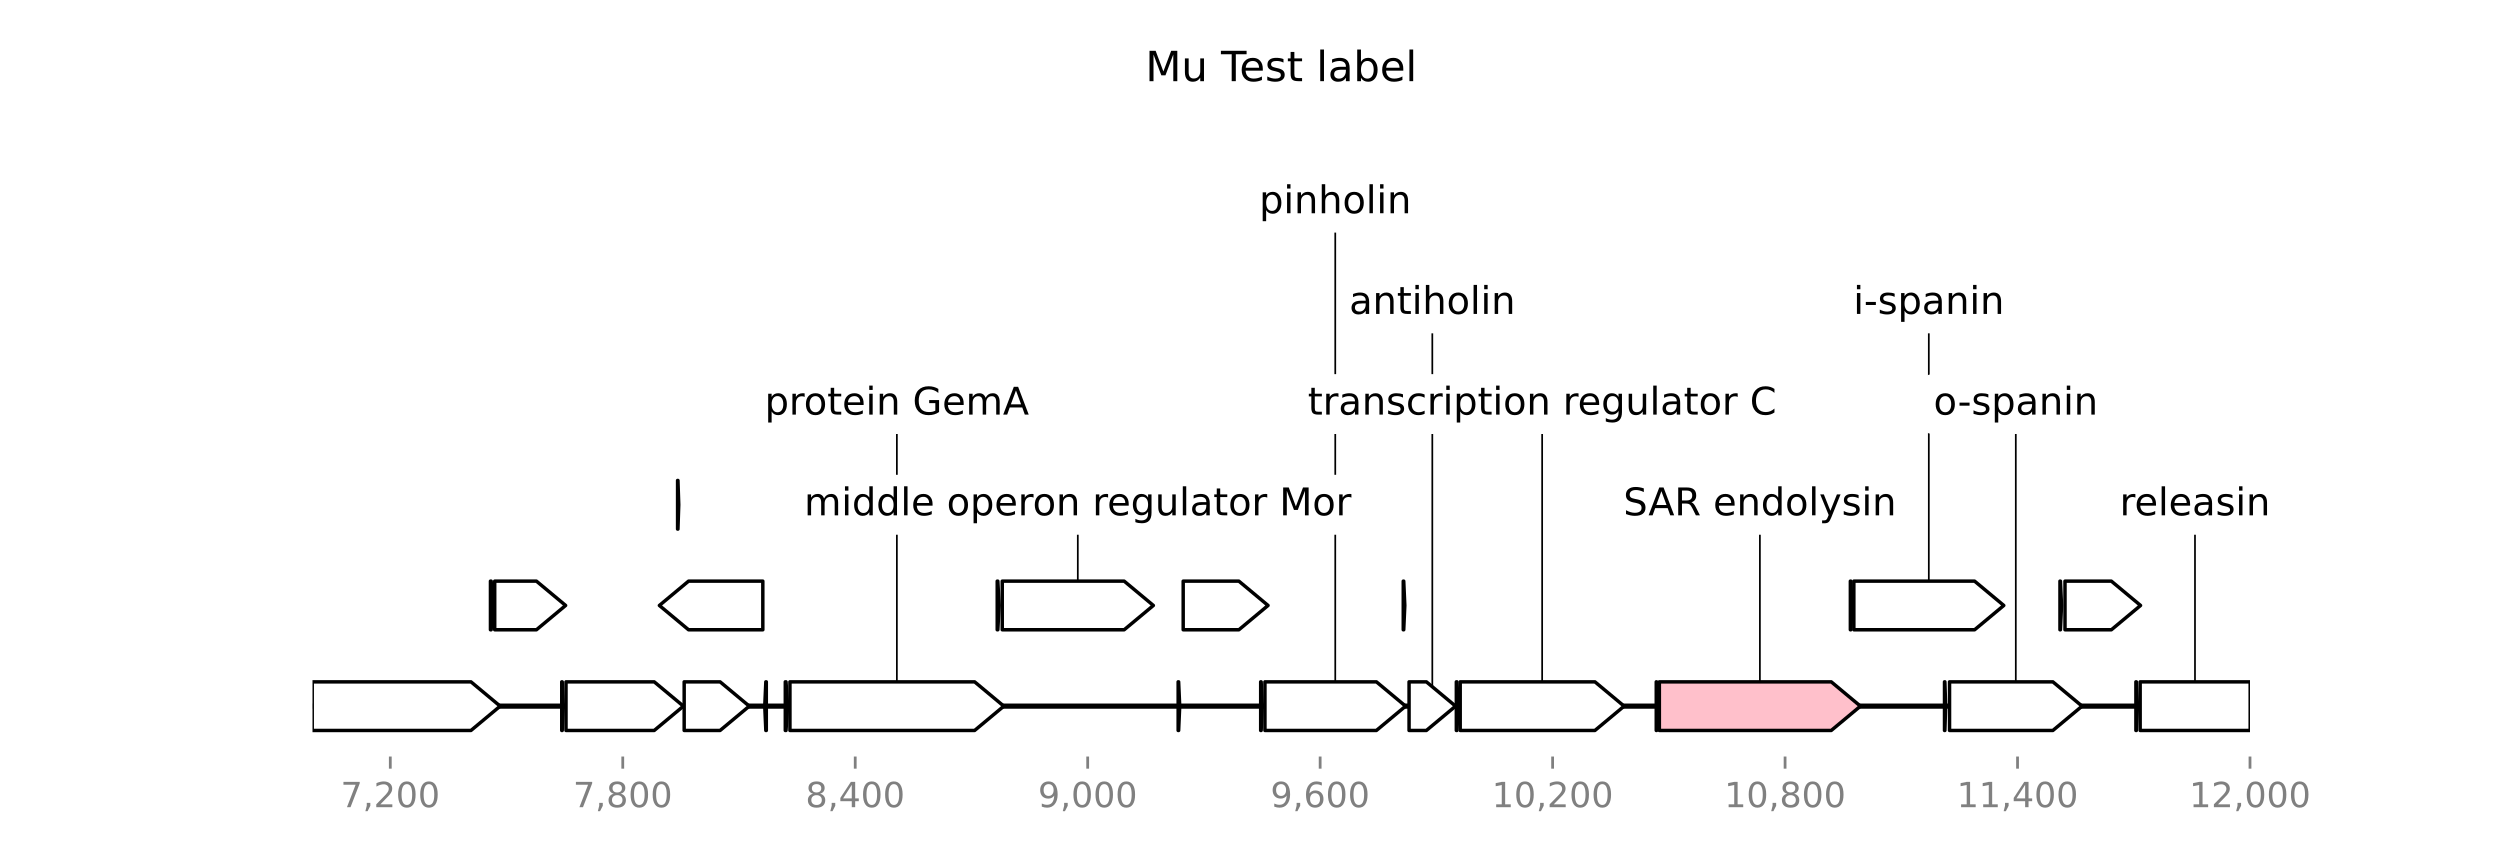 <?xml version="1.0" encoding="utf-8" standalone="no"?>
<!DOCTYPE svg PUBLIC "-//W3C//DTD SVG 1.1//EN"
  "http://www.w3.org/Graphics/SVG/1.1/DTD/svg11.dtd">
<!-- Created with matplotlib (https://matplotlib.org/) -->
<svg height="244.8pt" version="1.1" viewBox="0 0 720 244.8" width="720pt" xmlns="http://www.w3.org/2000/svg" xmlns:xlink="http://www.w3.org/1999/xlink">
 <defs>
  <style type="text/css">*{stroke-linecap:butt;stroke-linejoin:round;}</style>
 </defs>
 <g id="figure_1">
  <g id="patch_1">
   <path d="M 0 244.8 
L 720 244.8 
L 720 0 
L 0 0 
z
" style="fill:#ffffff;"/>
  </g>
  <g id="axes_1">
   <g id="line2d_1">
    <path clip-path="url(#p6b74600700)" d="M 90 203.372 
L 647.978 203.372 
" style="fill:none;stroke:#000000;stroke-linecap:square;stroke-width:1.5;"/>
   </g>
   <g id="line2d_2">
    <path clip-path="url(#p6b74600700)" d="M 258.299 116.374 
L 258.299 203.372 
" style="fill:none;stroke:#000000;stroke-linecap:square;stroke-width:0.5;"/>
   </g>
   <g id="line2d_3">
    <path clip-path="url(#p6b74600700)" d="M 506.849 145.374 
L 506.849 203.372 
" style="fill:none;stroke:#000000;stroke-linecap:square;stroke-width:0.5;"/>
   </g>
   <g id="line2d_4">
    <path clip-path="url(#p6b74600700)" d="M 444.139 116.374 
L 444.139 203.372 
" style="fill:none;stroke:#000000;stroke-linecap:square;stroke-width:0.5;"/>
   </g>
   <g id="line2d_5">
    <path clip-path="url(#p6b74600700)" d="M 310.408 145.374 
L 310.408 174.373 
" style="fill:none;stroke:#000000;stroke-linecap:square;stroke-width:0.5;"/>
   </g>
   <g id="line2d_6">
    <path clip-path="url(#p6b74600700)" d="M 555.498 87.375 
L 555.498 174.373 
" style="fill:none;stroke:#000000;stroke-linecap:square;stroke-width:0.5;"/>
   </g>
   <g id="line2d_7">
    <path clip-path="url(#p6b74600700)" d="M 384.555 58.375 
L 384.555 203.372 
" style="fill:none;stroke:#000000;stroke-linecap:square;stroke-width:0.5;"/>
   </g>
   <g id="line2d_8">
    <path clip-path="url(#p6b74600700)" d="M 580.549 116.374 
L 580.549 203.372 
" style="fill:none;stroke:#000000;stroke-linecap:square;stroke-width:0.5;"/>
   </g>
   <g id="line2d_9">
    <path clip-path="url(#p6b74600700)" d="M 632.155 145.374 
L 632.155 203.372 
" style="fill:none;stroke:#000000;stroke-linecap:square;stroke-width:0.5;"/>
   </g>
   <g id="line2d_10">
    <path clip-path="url(#p6b74600700)" d="M 412.506 87.375 
L 412.506 203.372 
" style="fill:none;stroke:#000000;stroke-linecap:square;stroke-width:0.5;"/>
   </g>
   <g id="patch_2">
    <path clip-path="url(#p6b74600700)" d="M 227.503 196.372 
Q 254.098 196.372 280.694 196.372 
L 280.694 196.372 
Q 284.895 199.872 289.096 203.372 
Q 284.895 206.872 280.694 210.372 
L 280.694 210.372 
Q 254.098 210.372 227.503 210.372 
L 227.503 196.372 
z
" style="fill:#ffffff;stroke:#000000;stroke-linecap:round;"/>
   </g>
   <g id="patch_3">
    <path clip-path="url(#p6b74600700)" d="M 477.893 196.372 
Q 502.648 196.372 527.402 196.372 
L 527.402 196.372 
Q 531.603 199.872 535.804 203.372 
Q 531.603 206.872 527.402 210.372 
L 527.402 210.372 
Q 502.648 210.372 477.893 210.372 
L 477.893 196.372 
z
" style="fill:#ffc0cb;stroke:#000000;stroke-linecap:round;"/>
   </g>
   <g id="patch_4">
    <path clip-path="url(#p6b74600700)" d="M 89.922 196.372 
Q 112.781 196.372 135.64 196.372 
L 135.64 196.372 
Q 139.839 199.872 144.039 203.372 
Q 139.839 206.872 135.64 210.372 
L 135.64 210.372 
Q 112.781 210.372 89.922 210.372 
L 89.922 196.372 
z
" style="fill:#ffffff;stroke:#000000;stroke-linecap:round;"/>
   </g>
   <g id="patch_5">
    <path clip-path="url(#p6b74600700)" d="M 420.54 196.372 
Q 439.941 196.372 459.341 196.372 
L 459.341 196.372 
Q 463.54 199.872 467.739 203.372 
Q 463.54 206.872 459.341 210.372 
L 459.341 210.372 
Q 439.941 210.372 420.54 210.372 
L 420.54 196.372 
z
" style="fill:#ffffff;stroke:#000000;stroke-linecap:round;"/>
   </g>
   <g id="patch_6">
    <path clip-path="url(#p6b74600700)" d="M 288.65 167.373 
Q 306.208 167.373 323.766 167.373 
L 323.766 167.373 
Q 327.966 170.873 332.167 174.373 
Q 327.966 177.873 323.766 181.373 
L 323.766 181.373 
Q 306.208 181.373 288.65 181.373 
L 288.65 167.373 
z
" style="fill:#ffffff;stroke:#000000;stroke-linecap:round;"/>
   </g>
   <g id="patch_7">
    <path clip-path="url(#p6b74600700)" d="M 533.907 167.373 
Q 551.299 167.373 568.69 167.373 
L 568.69 167.373 
Q 572.89 170.873 577.09 174.373 
Q 572.89 177.873 568.69 181.373 
L 568.69 181.373 
Q 551.299 181.373 533.907 181.373 
L 533.907 167.373 
z
" style="fill:#ffffff;stroke:#000000;stroke-linecap:round;"/>
   </g>
   <g id="patch_8">
    <path clip-path="url(#p6b74600700)" d="M 364.302 196.372 
Q 380.354 196.372 396.406 196.372 
L 396.406 196.372 
Q 400.606 199.872 404.807 203.372 
Q 400.606 206.872 396.406 210.372 
L 396.406 210.372 
Q 380.354 210.372 364.302 210.372 
L 364.302 196.372 
z
" style="fill:#ffffff;stroke:#000000;stroke-linecap:round;"/>
   </g>
   <g id="patch_9">
    <path clip-path="url(#p6b74600700)" d="M 561.468 196.372 
Q 576.349 196.372 591.23 196.372 
L 591.23 196.372 
Q 595.43 199.872 599.629 203.372 
Q 595.43 206.872 591.23 210.372 
L 591.23 210.372 
Q 576.349 210.372 561.468 210.372 
L 561.468 196.372 
z
" style="fill:#ffffff;stroke:#000000;stroke-linecap:round;"/>
   </g>
   <g id="patch_10">
    <path clip-path="url(#p6b74600700)" d="M 163.008 196.372 
Q 175.714 196.372 188.419 196.372 
L 188.419 196.372 
Q 192.618 199.872 196.818 203.372 
Q 192.618 206.872 188.419 210.372 
L 188.419 210.372 
Q 175.714 210.372 163.008 210.372 
L 163.008 196.372 
z
" style="fill:#ffffff;stroke:#000000;stroke-linecap:round;"/>
   </g>
   <g id="patch_11">
    <path clip-path="url(#p6b74600700)" d="M 616.366 196.372 
Q 632.209 196.372 648.052 196.372 
L 648.052 196.372 
Q 648.054 199.872 648.056 203.372 
Q 648.054 206.872 648.052 210.372 
L 648.052 210.372 
Q 632.209 210.372 616.366 210.372 
L 616.366 196.372 
z
" style="fill:#ffffff;stroke:#000000;stroke-linecap:round;"/>
   </g>
   <g id="patch_12">
    <path clip-path="url(#p6b74600700)" d="M 219.692 181.373 
Q 208.994 181.373 198.297 181.373 
L 198.297 181.373 
Q 194.098 177.873 189.899 174.373 
Q 194.098 170.873 198.297 167.373 
L 198.297 167.373 
Q 208.994 167.373 219.692 167.373 
L 219.692 181.373 
z
" style="fill:#ffffff;stroke:#000000;stroke-linecap:round;"/>
   </g>
   <g id="patch_13">
    <path clip-path="url(#p6b74600700)" d="M 340.759 167.373 
Q 348.778 167.373 356.798 167.373 
L 356.798 167.373 
Q 360.997 170.873 365.195 174.373 
Q 360.997 177.873 356.798 181.373 
L 356.798 181.373 
Q 348.778 181.373 340.759 181.373 
L 340.759 167.373 
z
" style="fill:#ffffff;stroke:#000000;stroke-linecap:round;"/>
   </g>
   <g id="patch_14">
    <path clip-path="url(#p6b74600700)" d="M 594.72 167.373 
Q 601.398 167.373 608.077 167.373 
L 608.077 167.373 
Q 612.277 170.873 616.478 174.373 
Q 612.277 177.873 608.077 181.373 
L 608.077 181.373 
Q 601.398 181.373 594.72 181.373 
L 594.72 167.373 
z
" style="fill:#ffffff;stroke:#000000;stroke-linecap:round;"/>
   </g>
   <g id="patch_15">
    <path clip-path="url(#p6b74600700)" d="M 142.477 167.373 
Q 148.487 167.373 154.496 167.373 
L 154.496 167.373 
Q 158.697 170.873 162.897 174.373 
Q 158.697 177.873 154.496 181.373 
L 154.496 181.373 
Q 148.487 181.373 142.477 181.373 
L 142.477 167.373 
z
" style="fill:#ffffff;stroke:#000000;stroke-linecap:round;"/>
   </g>
   <g id="patch_16">
    <path clip-path="url(#p6b74600700)" d="M 197.041 196.372 
Q 202.215 196.372 207.388 196.372 
L 207.388 196.372 
Q 211.588 199.872 215.787 203.372 
Q 211.588 206.872 207.388 210.372 
L 207.388 210.372 
Q 202.215 210.372 197.041 210.372 
L 197.041 196.372 
z
" style="fill:#ffffff;stroke:#000000;stroke-linecap:round;"/>
   </g>
   <g id="patch_17">
    <path clip-path="url(#p6b74600700)" d="M 405.811 196.372 
Q 408.307 196.372 410.803 196.372 
L 410.803 196.372 
Q 415.002 199.872 419.201 203.372 
Q 415.002 206.872 410.803 210.372 
L 410.803 210.372 
Q 408.307 210.372 405.811 210.372 
L 405.811 196.372 
z
" style="fill:#ffffff;stroke:#000000;stroke-linecap:round;"/>
   </g>
   <g id="patch_18">
    <path clip-path="url(#p6b74600700)" d="M 141.25 167.373 
Q 141.353 167.373 141.456 167.373 
L 141.456 167.373 
Q 141.688 170.873 141.919 174.373 
Q 141.688 177.873 141.456 181.373 
L 141.456 181.373 
Q 141.353 181.373 141.25 181.373 
L 141.25 167.373 
z
" style="fill:#ff0000;stroke:#000000;stroke-linecap:round;"/>
   </g>
   <g id="patch_19">
    <path clip-path="url(#p6b74600700)" d="M 226.164 196.372 
Q 226.267 196.372 226.37 196.372 
L 226.37 196.372 
Q 226.602 199.872 226.833 203.372 
Q 226.602 206.872 226.37 210.372 
L 226.37 210.372 
Q 226.267 210.372 226.164 210.372 
L 226.164 196.372 
z
" style="fill:#ff0000;stroke:#000000;stroke-linecap:round;"/>
   </g>
   <g id="patch_20">
    <path clip-path="url(#p6b74600700)" d="M 287.199 167.373 
Q 287.284 167.373 287.369 167.373 
L 287.369 167.373 
Q 287.563 170.873 287.757 174.373 
Q 287.563 177.873 287.369 181.373 
L 287.369 181.373 
Q 287.284 181.373 287.199 181.373 
L 287.199 167.373 
z
" style="fill:#ff0000;stroke:#000000;stroke-linecap:round;"/>
   </g>
   <g id="patch_21">
    <path clip-path="url(#p6b74600700)" d="M 419.424 196.372 
Q 419.509 196.372 419.594 196.372 
L 419.594 196.372 
Q 419.788 199.872 419.982 203.372 
Q 419.788 206.872 419.594 210.372 
L 419.594 210.372 
Q 419.509 210.372 419.424 210.372 
L 419.424 196.372 
z
" style="fill:#ff0000;stroke:#000000;stroke-linecap:round;"/>
   </g>
   <g id="patch_22">
    <path clip-path="url(#p6b74600700)" d="M 161.781 196.372 
Q 161.849 196.372 161.917 196.372 
L 161.917 196.372 
Q 162.072 199.872 162.227 203.372 
Q 162.072 206.872 161.917 210.372 
L 161.917 210.372 
Q 161.849 210.372 161.781 210.372 
L 161.781 196.372 
z
" style="fill:#ff0000;stroke:#000000;stroke-linecap:round;"/>
   </g>
   <g id="patch_23">
    <path clip-path="url(#p6b74600700)" d="M 220.696 210.372 
Q 220.628 210.372 220.56 210.372 
L 220.56 210.372 
Q 220.405 206.872 220.25 203.372 
Q 220.405 199.872 220.56 196.372 
L 220.56 196.372 
Q 220.628 196.372 220.696 196.372 
L 220.696 210.372 
z
" style="fill:#ff0000;stroke:#000000;stroke-linecap:round;"/>
   </g>
   <g id="patch_24">
    <path clip-path="url(#p6b74600700)" d="M 339.308 196.372 
Q 339.376 196.372 339.444 196.372 
L 339.444 196.372 
Q 339.599 199.872 339.754 203.372 
Q 339.599 206.872 339.444 210.372 
L 339.444 210.372 
Q 339.376 210.372 339.308 210.372 
L 339.308 196.372 
z
" style="fill:#ff0000;stroke:#000000;stroke-linecap:round;"/>
   </g>
   <g id="patch_25">
    <path clip-path="url(#p6b74600700)" d="M 363.075 196.372 
Q 363.143 196.372 363.211 196.372 
L 363.211 196.372 
Q 363.366 199.872 363.521 203.372 
Q 363.366 206.872 363.211 210.372 
L 363.211 210.372 
Q 363.143 210.372 363.075 210.372 
L 363.075 196.372 
z
" style="fill:#ff0000;stroke:#000000;stroke-linecap:round;"/>
   </g>
   <g id="patch_26">
    <path clip-path="url(#p6b74600700)" d="M 404.137 167.373 
Q 404.205 167.373 404.273 167.373 
L 404.273 167.373 
Q 404.428 170.873 404.584 174.373 
Q 404.428 177.873 404.273 181.373 
L 404.273 181.373 
Q 404.205 181.373 404.137 181.373 
L 404.137 167.373 
z
" style="fill:#ff0000;stroke:#000000;stroke-linecap:round;"/>
   </g>
   <g id="patch_27">
    <path clip-path="url(#p6b74600700)" d="M 532.903 167.373 
Q 532.971 167.373 533.039 167.373 
L 533.039 167.373 
Q 533.194 170.873 533.349 174.373 
Q 533.194 177.873 533.039 181.373 
L 533.039 181.373 
Q 532.971 181.373 532.903 181.373 
L 532.903 167.373 
z
" style="fill:#ff0000;stroke:#000000;stroke-linecap:round;"/>
   </g>
   <g id="patch_28">
    <path clip-path="url(#p6b74600700)" d="M 593.269 167.373 
Q 593.337 167.373 593.405 167.373 
L 593.405 167.373 
Q 593.56 170.873 593.715 174.373 
Q 593.56 177.873 593.405 181.373 
L 593.405 181.373 
Q 593.337 181.373 593.269 181.373 
L 593.269 167.373 
z
" style="fill:#ff0000;stroke:#000000;stroke-linecap:round;"/>
   </g>
   <g id="patch_29">
    <path clip-path="url(#p6b74600700)" d="M 615.139 196.372 
Q 615.207 196.372 615.275 196.372 
L 615.275 196.372 
Q 615.43 199.872 615.585 203.372 
Q 615.43 206.872 615.275 210.372 
L 615.275 210.372 
Q 615.207 210.372 615.139 210.372 
L 615.139 196.372 
z
" style="fill:#ff0000;stroke:#000000;stroke-linecap:round;"/>
   </g>
   <g id="patch_30">
    <path clip-path="url(#p6b74600700)" d="M 195.144 138.374 
Q 195.195 138.374 195.246 138.374 
L 195.246 138.374 
Q 195.362 141.874 195.479 145.374 
Q 195.362 148.874 195.246 152.374 
L 195.246 152.374 
Q 195.195 152.374 195.144 152.374 
L 195.144 138.374 
z
" style="fill:#ff0000;stroke:#000000;stroke-linecap:round;"/>
   </g>
   <g id="patch_31">
    <path clip-path="url(#p6b74600700)" d="M 477 196.372 
Q 477.051 196.372 477.102 196.372 
L 477.102 196.372 
Q 477.219 199.872 477.335 203.372 
Q 477.219 206.872 477.102 210.372 
L 477.102 210.372 
Q 477.051 210.372 477 210.372 
L 477 196.372 
z
" style="fill:#ff0000;stroke:#000000;stroke-linecap:round;"/>
   </g>
   <g id="patch_32">
    <path clip-path="url(#p6b74600700)" d="M 560.017 196.372 
Q 560.068 196.372 560.119 196.372 
L 560.119 196.372 
Q 560.236 199.872 560.352 203.372 
Q 560.236 206.872 560.119 210.372 
L 560.119 210.372 
Q 560.068 210.372 560.017 210.372 
L 560.017 196.372 
z
" style="fill:#ff0000;stroke:#000000;stroke-linecap:round;"/>
   </g>
   <g id="matplotlib.axis_1">
    <g id="xtick_1">
     <g id="line2d_11">
      <defs>
       <path d="M 0 0 
L 0 3.5 
" id="ma47b0eea62" style="stroke:#808080;stroke-width:0.8;"/>
      </defs>
      <g>
       <use style="fill:#808080;stroke:#808080;stroke-width:0.8;" x="112.406" xlink:href="#ma47b0eea62" y="217.872"/>
      </g>
     </g>
     <g id="text_1">
      <!-- 7,200 -->
      <g style="fill:#808080;" transform="translate(98.092 232.47)scale(0.1 -0.1)">
       <defs>
        <path d="M 8.203 72.906 
L 55.078 72.906 
L 55.078 68.703 
L 28.609 0 
L 18.312 0 
L 43.219 64.594 
L 8.203 64.594 
z
" id="DejaVuSans-55"/>
        <path d="M 11.719 12.406 
L 22.016 12.406 
L 22.016 4 
L 14.016 -11.625 
L 7.719 -11.625 
L 11.719 4 
z
" id="DejaVuSans-44"/>
        <path d="M 19.188 8.297 
L 53.609 8.297 
L 53.609 0 
L 7.328 0 
L 7.328 8.297 
Q 12.938 14.109 22.625 23.891 
Q 32.328 33.688 34.812 36.531 
Q 39.547 41.844 41.422 45.531 
Q 43.312 49.219 43.312 52.781 
Q 43.312 58.594 39.234 62.25 
Q 35.156 65.922 28.609 65.922 
Q 23.969 65.922 18.812 64.312 
Q 13.672 62.703 7.812 59.422 
L 7.812 69.391 
Q 13.766 71.781 18.938 73 
Q 24.125 74.219 28.422 74.219 
Q 39.75 74.219 46.484 68.547 
Q 53.219 62.891 53.219 53.422 
Q 53.219 48.922 51.531 44.891 
Q 49.859 40.875 45.406 35.406 
Q 44.188 33.984 37.641 27.219 
Q 31.109 20.453 19.188 8.297 
z
" id="DejaVuSans-50"/>
        <path d="M 31.781 66.406 
Q 24.172 66.406 20.328 58.906 
Q 16.5 51.422 16.5 36.375 
Q 16.5 21.391 20.328 13.891 
Q 24.172 6.391 31.781 6.391 
Q 39.453 6.391 43.281 13.891 
Q 47.125 21.391 47.125 36.375 
Q 47.125 51.422 43.281 58.906 
Q 39.453 66.406 31.781 66.406 
z
M 31.781 74.219 
Q 44.047 74.219 50.516 64.516 
Q 56.984 54.828 56.984 36.375 
Q 56.984 17.969 50.516 8.266 
Q 44.047 -1.422 31.781 -1.422 
Q 19.531 -1.422 13.062 8.266 
Q 6.594 17.969 6.594 36.375 
Q 6.594 54.828 13.062 64.516 
Q 19.531 74.219 31.781 74.219 
z
" id="DejaVuSans-48"/>
       </defs>
       <use xlink:href="#DejaVuSans-55"/>
       <use x="63.623" xlink:href="#DejaVuSans-44"/>
       <use x="95.41" xlink:href="#DejaVuSans-50"/>
       <use x="159.033" xlink:href="#DejaVuSans-48"/>
       <use x="222.656" xlink:href="#DejaVuSans-48"/>
      </g>
     </g>
    </g>
    <g id="xtick_2">
     <g id="line2d_12">
      <g>
       <use style="fill:#808080;stroke:#808080;stroke-width:0.8;" x="179.355" xlink:href="#ma47b0eea62" y="217.872"/>
      </g>
     </g>
     <g id="text_2">
      <!-- 7,800 -->
      <g style="fill:#808080;" transform="translate(165.041 232.47)scale(0.1 -0.1)">
       <defs>
        <path d="M 31.781 34.625 
Q 24.75 34.625 20.719 30.859 
Q 16.703 27.094 16.703 20.516 
Q 16.703 13.922 20.719 10.156 
Q 24.75 6.391 31.781 6.391 
Q 38.812 6.391 42.859 10.172 
Q 46.922 13.969 46.922 20.516 
Q 46.922 27.094 42.891 30.859 
Q 38.875 34.625 31.781 34.625 
z
M 21.922 38.812 
Q 15.578 40.375 12.031 44.719 
Q 8.5 49.078 8.5 55.328 
Q 8.5 64.062 14.719 69.141 
Q 20.953 74.219 31.781 74.219 
Q 42.672 74.219 48.875 69.141 
Q 55.078 64.062 55.078 55.328 
Q 55.078 49.078 51.531 44.719 
Q 48 40.375 41.703 38.812 
Q 48.828 37.156 52.797 32.312 
Q 56.781 27.484 56.781 20.516 
Q 56.781 9.906 50.312 4.234 
Q 43.844 -1.422 31.781 -1.422 
Q 19.734 -1.422 13.25 4.234 
Q 6.781 9.906 6.781 20.516 
Q 6.781 27.484 10.781 32.312 
Q 14.797 37.156 21.922 38.812 
z
M 18.312 54.391 
Q 18.312 48.734 21.844 45.562 
Q 25.391 42.391 31.781 42.391 
Q 38.141 42.391 41.719 45.562 
Q 45.312 48.734 45.312 54.391 
Q 45.312 60.062 41.719 63.234 
Q 38.141 66.406 31.781 66.406 
Q 25.391 66.406 21.844 63.234 
Q 18.312 60.062 18.312 54.391 
z
" id="DejaVuSans-56"/>
       </defs>
       <use xlink:href="#DejaVuSans-55"/>
       <use x="63.623" xlink:href="#DejaVuSans-44"/>
       <use x="95.41" xlink:href="#DejaVuSans-56"/>
       <use x="159.033" xlink:href="#DejaVuSans-48"/>
       <use x="222.656" xlink:href="#DejaVuSans-48"/>
      </g>
     </g>
    </g>
    <g id="xtick_3">
     <g id="line2d_13">
      <g>
       <use style="fill:#808080;stroke:#808080;stroke-width:0.8;" x="246.304" xlink:href="#ma47b0eea62" y="217.872"/>
      </g>
     </g>
     <g id="text_3">
      <!-- 8,400 -->
      <g style="fill:#808080;" transform="translate(231.99 232.47)scale(0.1 -0.1)">
       <defs>
        <path d="M 37.797 64.312 
L 12.891 25.391 
L 37.797 25.391 
z
M 35.203 72.906 
L 47.609 72.906 
L 47.609 25.391 
L 58.016 25.391 
L 58.016 17.188 
L 47.609 17.188 
L 47.609 0 
L 37.797 0 
L 37.797 17.188 
L 4.891 17.188 
L 4.891 26.703 
z
" id="DejaVuSans-52"/>
       </defs>
       <use xlink:href="#DejaVuSans-56"/>
       <use x="63.623" xlink:href="#DejaVuSans-44"/>
       <use x="95.41" xlink:href="#DejaVuSans-52"/>
       <use x="159.033" xlink:href="#DejaVuSans-48"/>
       <use x="222.656" xlink:href="#DejaVuSans-48"/>
      </g>
     </g>
    </g>
    <g id="xtick_4">
     <g id="line2d_14">
      <g>
       <use style="fill:#808080;stroke:#808080;stroke-width:0.8;" x="313.254" xlink:href="#ma47b0eea62" y="217.872"/>
      </g>
     </g>
     <g id="text_4">
      <!-- 9,000 -->
      <g style="fill:#808080;" transform="translate(298.939 232.47)scale(0.1 -0.1)">
       <defs>
        <path d="M 10.984 1.516 
L 10.984 10.5 
Q 14.703 8.734 18.5 7.812 
Q 22.312 6.891 25.984 6.891 
Q 35.75 6.891 40.891 13.453 
Q 46.047 20.016 46.781 33.406 
Q 43.953 29.203 39.594 26.953 
Q 35.25 24.703 29.984 24.703 
Q 19.047 24.703 12.672 31.312 
Q 6.297 37.938 6.297 49.422 
Q 6.297 60.641 12.938 67.422 
Q 19.578 74.219 30.609 74.219 
Q 43.266 74.219 49.922 64.516 
Q 56.594 54.828 56.594 36.375 
Q 56.594 19.141 48.406 8.859 
Q 40.234 -1.422 26.422 -1.422 
Q 22.703 -1.422 18.891 -0.688 
Q 15.094 0.047 10.984 1.516 
z
M 30.609 32.422 
Q 37.25 32.422 41.125 36.953 
Q 45.016 41.5 45.016 49.422 
Q 45.016 57.281 41.125 61.844 
Q 37.25 66.406 30.609 66.406 
Q 23.969 66.406 20.094 61.844 
Q 16.219 57.281 16.219 49.422 
Q 16.219 41.5 20.094 36.953 
Q 23.969 32.422 30.609 32.422 
z
" id="DejaVuSans-57"/>
       </defs>
       <use xlink:href="#DejaVuSans-57"/>
       <use x="63.623" xlink:href="#DejaVuSans-44"/>
       <use x="95.41" xlink:href="#DejaVuSans-48"/>
       <use x="159.033" xlink:href="#DejaVuSans-48"/>
       <use x="222.656" xlink:href="#DejaVuSans-48"/>
      </g>
     </g>
    </g>
    <g id="xtick_5">
     <g id="line2d_15">
      <g>
       <use style="fill:#808080;stroke:#808080;stroke-width:0.8;" x="380.203" xlink:href="#ma47b0eea62" y="217.872"/>
      </g>
     </g>
     <g id="text_5">
      <!-- 9,600 -->
      <g style="fill:#808080;" transform="translate(365.889 232.47)scale(0.1 -0.1)">
       <defs>
        <path d="M 33.016 40.375 
Q 26.375 40.375 22.484 35.828 
Q 18.609 31.297 18.609 23.391 
Q 18.609 15.531 22.484 10.953 
Q 26.375 6.391 33.016 6.391 
Q 39.656 6.391 43.531 10.953 
Q 47.406 15.531 47.406 23.391 
Q 47.406 31.297 43.531 35.828 
Q 39.656 40.375 33.016 40.375 
z
M 52.594 71.297 
L 52.594 62.312 
Q 48.875 64.062 45.094 64.984 
Q 41.312 65.922 37.594 65.922 
Q 27.828 65.922 22.672 59.328 
Q 17.531 52.734 16.797 39.406 
Q 19.672 43.656 24.016 45.922 
Q 28.375 48.188 33.594 48.188 
Q 44.578 48.188 50.953 41.516 
Q 57.328 34.859 57.328 23.391 
Q 57.328 12.156 50.688 5.359 
Q 44.047 -1.422 33.016 -1.422 
Q 20.359 -1.422 13.672 8.266 
Q 6.984 17.969 6.984 36.375 
Q 6.984 53.656 15.188 63.938 
Q 23.391 74.219 37.203 74.219 
Q 40.922 74.219 44.703 73.484 
Q 48.484 72.75 52.594 71.297 
z
" id="DejaVuSans-54"/>
       </defs>
       <use xlink:href="#DejaVuSans-57"/>
       <use x="63.623" xlink:href="#DejaVuSans-44"/>
       <use x="95.41" xlink:href="#DejaVuSans-54"/>
       <use x="159.033" xlink:href="#DejaVuSans-48"/>
       <use x="222.656" xlink:href="#DejaVuSans-48"/>
      </g>
     </g>
    </g>
    <g id="xtick_6">
     <g id="line2d_16">
      <g>
       <use style="fill:#808080;stroke:#808080;stroke-width:0.8;" x="447.152" xlink:href="#ma47b0eea62" y="217.872"/>
      </g>
     </g>
     <g id="text_6">
      <!-- 10,200 -->
      <g style="fill:#808080;" transform="translate(429.657 232.47)scale(0.1 -0.1)">
       <defs>
        <path d="M 12.406 8.297 
L 28.516 8.297 
L 28.516 63.922 
L 10.984 60.406 
L 10.984 69.391 
L 28.422 72.906 
L 38.281 72.906 
L 38.281 8.297 
L 54.391 8.297 
L 54.391 0 
L 12.406 0 
z
" id="DejaVuSans-49"/>
       </defs>
       <use xlink:href="#DejaVuSans-49"/>
       <use x="63.623" xlink:href="#DejaVuSans-48"/>
       <use x="127.246" xlink:href="#DejaVuSans-44"/>
       <use x="159.033" xlink:href="#DejaVuSans-50"/>
       <use x="222.656" xlink:href="#DejaVuSans-48"/>
       <use x="286.279" xlink:href="#DejaVuSans-48"/>
      </g>
     </g>
    </g>
    <g id="xtick_7">
     <g id="line2d_17">
      <g>
       <use style="fill:#808080;stroke:#808080;stroke-width:0.8;" x="514.101" xlink:href="#ma47b0eea62" y="217.872"/>
      </g>
     </g>
     <g id="text_7">
      <!-- 10,800 -->
      <g style="fill:#808080;" transform="translate(496.606 232.47)scale(0.1 -0.1)">
       <use xlink:href="#DejaVuSans-49"/>
       <use x="63.623" xlink:href="#DejaVuSans-48"/>
       <use x="127.246" xlink:href="#DejaVuSans-44"/>
       <use x="159.033" xlink:href="#DejaVuSans-56"/>
       <use x="222.656" xlink:href="#DejaVuSans-48"/>
       <use x="286.279" xlink:href="#DejaVuSans-48"/>
      </g>
     </g>
    </g>
    <g id="xtick_8">
     <g id="line2d_18">
      <g>
       <use style="fill:#808080;stroke:#808080;stroke-width:0.8;" x="581.051" xlink:href="#ma47b0eea62" y="217.872"/>
      </g>
     </g>
     <g id="text_8">
      <!-- 11,400 -->
      <g style="fill:#808080;" transform="translate(563.555 232.47)scale(0.1 -0.1)">
       <use xlink:href="#DejaVuSans-49"/>
       <use x="63.623" xlink:href="#DejaVuSans-49"/>
       <use x="127.246" xlink:href="#DejaVuSans-44"/>
       <use x="159.033" xlink:href="#DejaVuSans-52"/>
       <use x="222.656" xlink:href="#DejaVuSans-48"/>
       <use x="286.279" xlink:href="#DejaVuSans-48"/>
      </g>
     </g>
    </g>
    <g id="xtick_9">
     <g id="line2d_19">
      <g>
       <use style="fill:#808080;stroke:#808080;stroke-width:0.8;" x="648" xlink:href="#ma47b0eea62" y="217.872"/>
      </g>
     </g>
     <g id="text_9">
      <!-- 12,000 -->
      <g style="fill:#808080;" transform="translate(630.505 232.47)scale(0.1 -0.1)">
       <use xlink:href="#DejaVuSans-49"/>
       <use x="63.623" xlink:href="#DejaVuSans-50"/>
       <use x="127.246" xlink:href="#DejaVuSans-44"/>
       <use x="159.033" xlink:href="#DejaVuSans-48"/>
       <use x="222.656" xlink:href="#DejaVuSans-48"/>
       <use x="286.279" xlink:href="#DejaVuSans-48"/>
      </g>
     </g>
    </g>
   </g>
   <g id="text_10">
    <g id="patch_33">
     <path d="M 220.238 124.997 
L 296.361 124.997 
Q 299.661 124.997 299.661 121.697 
L 299.661 111.051 
Q 299.661 107.751 296.361 107.751 
L 220.238 107.751 
Q 216.938 107.751 216.938 111.051 
L 216.938 121.697 
Q 216.938 124.997 220.238 124.997 
z
" style="fill:#ffffff;"/>
    </g>
    <!-- protein GemA -->
    <g transform="translate(220.238 119.409)scale(0.11 -0.11)">
     <defs>
      <path d="M 18.109 8.203 
L 18.109 -20.797 
L 9.078 -20.797 
L 9.078 54.688 
L 18.109 54.688 
L 18.109 46.391 
Q 20.953 51.266 25.266 53.625 
Q 29.594 56 35.594 56 
Q 45.562 56 51.781 48.094 
Q 58.016 40.188 58.016 27.297 
Q 58.016 14.406 51.781 6.484 
Q 45.562 -1.422 35.594 -1.422 
Q 29.594 -1.422 25.266 0.953 
Q 20.953 3.328 18.109 8.203 
z
M 48.688 27.297 
Q 48.688 37.203 44.609 42.844 
Q 40.531 48.484 33.406 48.484 
Q 26.266 48.484 22.188 42.844 
Q 18.109 37.203 18.109 27.297 
Q 18.109 17.391 22.188 11.75 
Q 26.266 6.109 33.406 6.109 
Q 40.531 6.109 44.609 11.75 
Q 48.688 17.391 48.688 27.297 
z
" id="DejaVuSans-112"/>
      <path d="M 41.109 46.297 
Q 39.594 47.172 37.812 47.578 
Q 36.031 48 33.891 48 
Q 26.266 48 22.188 43.047 
Q 18.109 38.094 18.109 28.812 
L 18.109 0 
L 9.078 0 
L 9.078 54.688 
L 18.109 54.688 
L 18.109 46.188 
Q 20.953 51.172 25.484 53.578 
Q 30.031 56 36.531 56 
Q 37.453 56 38.578 55.875 
Q 39.703 55.766 41.062 55.516 
z
" id="DejaVuSans-114"/>
      <path d="M 30.609 48.391 
Q 23.391 48.391 19.188 42.75 
Q 14.984 37.109 14.984 27.297 
Q 14.984 17.484 19.156 11.844 
Q 23.344 6.203 30.609 6.203 
Q 37.797 6.203 41.984 11.859 
Q 46.188 17.531 46.188 27.297 
Q 46.188 37.016 41.984 42.703 
Q 37.797 48.391 30.609 48.391 
z
M 30.609 56 
Q 42.328 56 49.016 48.375 
Q 55.719 40.766 55.719 27.297 
Q 55.719 13.875 49.016 6.219 
Q 42.328 -1.422 30.609 -1.422 
Q 18.844 -1.422 12.172 6.219 
Q 5.516 13.875 5.516 27.297 
Q 5.516 40.766 12.172 48.375 
Q 18.844 56 30.609 56 
z
" id="DejaVuSans-111"/>
      <path d="M 18.312 70.219 
L 18.312 54.688 
L 36.812 54.688 
L 36.812 47.703 
L 18.312 47.703 
L 18.312 18.016 
Q 18.312 11.328 20.141 9.422 
Q 21.969 7.516 27.594 7.516 
L 36.812 7.516 
L 36.812 0 
L 27.594 0 
Q 17.188 0 13.234 3.875 
Q 9.281 7.766 9.281 18.016 
L 9.281 47.703 
L 2.688 47.703 
L 2.688 54.688 
L 9.281 54.688 
L 9.281 70.219 
z
" id="DejaVuSans-116"/>
      <path d="M 56.203 29.594 
L 56.203 25.203 
L 14.891 25.203 
Q 15.484 15.922 20.484 11.062 
Q 25.484 6.203 34.422 6.203 
Q 39.594 6.203 44.453 7.469 
Q 49.312 8.734 54.109 11.281 
L 54.109 2.781 
Q 49.266 0.734 44.188 -0.344 
Q 39.109 -1.422 33.891 -1.422 
Q 20.797 -1.422 13.156 6.188 
Q 5.516 13.812 5.516 26.812 
Q 5.516 40.234 12.766 48.109 
Q 20.016 56 32.328 56 
Q 43.359 56 49.781 48.891 
Q 56.203 41.797 56.203 29.594 
z
M 47.219 32.234 
Q 47.125 39.594 43.094 43.984 
Q 39.062 48.391 32.422 48.391 
Q 24.906 48.391 20.391 44.141 
Q 15.875 39.891 15.188 32.172 
z
" id="DejaVuSans-101"/>
      <path d="M 9.422 54.688 
L 18.406 54.688 
L 18.406 0 
L 9.422 0 
z
M 9.422 75.984 
L 18.406 75.984 
L 18.406 64.594 
L 9.422 64.594 
z
" id="DejaVuSans-105"/>
      <path d="M 54.891 33.016 
L 54.891 0 
L 45.906 0 
L 45.906 32.719 
Q 45.906 40.484 42.875 44.328 
Q 39.844 48.188 33.797 48.188 
Q 26.516 48.188 22.312 43.547 
Q 18.109 38.922 18.109 30.906 
L 18.109 0 
L 9.078 0 
L 9.078 54.688 
L 18.109 54.688 
L 18.109 46.188 
Q 21.344 51.125 25.703 53.562 
Q 30.078 56 35.797 56 
Q 45.219 56 50.047 50.172 
Q 54.891 44.344 54.891 33.016 
z
" id="DejaVuSans-110"/>
      <path id="DejaVuSans-32"/>
      <path d="M 59.516 10.406 
L 59.516 29.984 
L 43.406 29.984 
L 43.406 38.094 
L 69.281 38.094 
L 69.281 6.781 
Q 63.578 2.734 56.688 0.656 
Q 49.812 -1.422 42 -1.422 
Q 24.906 -1.422 15.25 8.562 
Q 5.609 18.562 5.609 36.375 
Q 5.609 54.25 15.25 64.234 
Q 24.906 74.219 42 74.219 
Q 49.125 74.219 55.547 72.453 
Q 61.969 70.703 67.391 67.281 
L 67.391 56.781 
Q 61.922 61.422 55.766 63.766 
Q 49.609 66.109 42.828 66.109 
Q 29.438 66.109 22.719 58.641 
Q 16.016 51.172 16.016 36.375 
Q 16.016 21.625 22.719 14.156 
Q 29.438 6.688 42.828 6.688 
Q 48.047 6.688 52.141 7.594 
Q 56.25 8.5 59.516 10.406 
z
" id="DejaVuSans-71"/>
      <path d="M 52 44.188 
Q 55.375 50.25 60.062 53.125 
Q 64.75 56 71.094 56 
Q 79.641 56 84.281 50.016 
Q 88.922 44.047 88.922 33.016 
L 88.922 0 
L 79.891 0 
L 79.891 32.719 
Q 79.891 40.578 77.094 44.375 
Q 74.312 48.188 68.609 48.188 
Q 61.625 48.188 57.562 43.547 
Q 53.516 38.922 53.516 30.906 
L 53.516 0 
L 44.484 0 
L 44.484 32.719 
Q 44.484 40.625 41.703 44.406 
Q 38.922 48.188 33.109 48.188 
Q 26.219 48.188 22.156 43.531 
Q 18.109 38.875 18.109 30.906 
L 18.109 0 
L 9.078 0 
L 9.078 54.688 
L 18.109 54.688 
L 18.109 46.188 
Q 21.188 51.219 25.484 53.609 
Q 29.781 56 35.688 56 
Q 41.656 56 45.828 52.969 
Q 50 49.953 52 44.188 
z
" id="DejaVuSans-109"/>
      <path d="M 34.188 63.188 
L 20.797 26.906 
L 47.609 26.906 
z
M 28.609 72.906 
L 39.797 72.906 
L 67.578 0 
L 57.328 0 
L 50.688 18.703 
L 17.828 18.703 
L 11.188 0 
L 0.781 0 
z
" id="DejaVuSans-65"/>
     </defs>
     <use xlink:href="#DejaVuSans-112"/>
     <use x="63.477" xlink:href="#DejaVuSans-114"/>
     <use x="102.34" xlink:href="#DejaVuSans-111"/>
     <use x="163.521" xlink:href="#DejaVuSans-116"/>
     <use x="202.73" xlink:href="#DejaVuSans-101"/>
     <use x="264.254" xlink:href="#DejaVuSans-105"/>
     <use x="292.037" xlink:href="#DejaVuSans-110"/>
     <use x="355.416" xlink:href="#DejaVuSans-32"/>
     <use x="387.203" xlink:href="#DejaVuSans-71"/>
     <use x="464.693" xlink:href="#DejaVuSans-101"/>
     <use x="526.217" xlink:href="#DejaVuSans-109"/>
     <use x="623.629" xlink:href="#DejaVuSans-65"/>
    </g>
   </g>
   <g id="text_11">
    <g id="patch_34">
     <path d="M 467.533 153.997 
L 546.164 153.997 
Q 549.464 153.997 549.464 150.697 
L 549.464 140.051 
Q 549.464 136.751 546.164 136.751 
L 467.533 136.751 
Q 464.233 136.751 464.233 140.051 
L 464.233 150.697 
Q 464.233 153.997 467.533 153.997 
z
" style="fill:#ffffff;"/>
    </g>
    <!-- SAR endolysin -->
    <g transform="translate(467.533 148.409)scale(0.11 -0.11)">
     <defs>
      <path d="M 53.516 70.516 
L 53.516 60.891 
Q 47.906 63.578 42.922 64.891 
Q 37.938 66.219 33.297 66.219 
Q 25.25 66.219 20.875 63.094 
Q 16.5 59.969 16.5 54.203 
Q 16.5 49.359 19.406 46.891 
Q 22.312 44.438 30.422 42.922 
L 36.375 41.703 
Q 47.406 39.594 52.656 34.297 
Q 57.906 29 57.906 20.125 
Q 57.906 9.516 50.797 4.047 
Q 43.703 -1.422 29.984 -1.422 
Q 24.812 -1.422 18.969 -0.25 
Q 13.141 0.922 6.891 3.219 
L 6.891 13.375 
Q 12.891 10.016 18.656 8.297 
Q 24.422 6.594 29.984 6.594 
Q 38.422 6.594 43.016 9.906 
Q 47.609 13.234 47.609 19.391 
Q 47.609 24.75 44.312 27.781 
Q 41.016 30.812 33.5 32.328 
L 27.484 33.5 
Q 16.453 35.688 11.516 40.375 
Q 6.594 45.062 6.594 53.422 
Q 6.594 63.094 13.406 68.656 
Q 20.219 74.219 32.172 74.219 
Q 37.312 74.219 42.625 73.281 
Q 47.953 72.359 53.516 70.516 
z
" id="DejaVuSans-83"/>
      <path d="M 44.391 34.188 
Q 47.562 33.109 50.562 29.594 
Q 53.562 26.078 56.594 19.922 
L 66.609 0 
L 56 0 
L 46.688 18.703 
Q 43.062 26.031 39.672 28.422 
Q 36.281 30.812 30.422 30.812 
L 19.672 30.812 
L 19.672 0 
L 9.812 0 
L 9.812 72.906 
L 32.078 72.906 
Q 44.578 72.906 50.734 67.672 
Q 56.891 62.453 56.891 51.906 
Q 56.891 45.016 53.688 40.469 
Q 50.484 35.938 44.391 34.188 
z
M 19.672 64.797 
L 19.672 38.922 
L 32.078 38.922 
Q 39.203 38.922 42.844 42.219 
Q 46.484 45.516 46.484 51.906 
Q 46.484 58.297 42.844 61.547 
Q 39.203 64.797 32.078 64.797 
z
" id="DejaVuSans-82"/>
      <path d="M 45.406 46.391 
L 45.406 75.984 
L 54.391 75.984 
L 54.391 0 
L 45.406 0 
L 45.406 8.203 
Q 42.578 3.328 38.25 0.953 
Q 33.938 -1.422 27.875 -1.422 
Q 17.969 -1.422 11.734 6.484 
Q 5.516 14.406 5.516 27.297 
Q 5.516 40.188 11.734 48.094 
Q 17.969 56 27.875 56 
Q 33.938 56 38.25 53.625 
Q 42.578 51.266 45.406 46.391 
z
M 14.797 27.297 
Q 14.797 17.391 18.875 11.75 
Q 22.953 6.109 30.078 6.109 
Q 37.203 6.109 41.297 11.75 
Q 45.406 17.391 45.406 27.297 
Q 45.406 37.203 41.297 42.844 
Q 37.203 48.484 30.078 48.484 
Q 22.953 48.484 18.875 42.844 
Q 14.797 37.203 14.797 27.297 
z
" id="DejaVuSans-100"/>
      <path d="M 9.422 75.984 
L 18.406 75.984 
L 18.406 0 
L 9.422 0 
z
" id="DejaVuSans-108"/>
      <path d="M 32.172 -5.078 
Q 28.375 -14.844 24.75 -17.812 
Q 21.141 -20.797 15.094 -20.797 
L 7.906 -20.797 
L 7.906 -13.281 
L 13.188 -13.281 
Q 16.891 -13.281 18.938 -11.516 
Q 21 -9.766 23.484 -3.219 
L 25.094 0.875 
L 2.984 54.688 
L 12.5 54.688 
L 29.594 11.922 
L 46.688 54.688 
L 56.203 54.688 
z
" id="DejaVuSans-121"/>
      <path d="M 44.281 53.078 
L 44.281 44.578 
Q 40.484 46.531 36.375 47.5 
Q 32.281 48.484 27.875 48.484 
Q 21.188 48.484 17.844 46.438 
Q 14.5 44.391 14.5 40.281 
Q 14.5 37.156 16.891 35.375 
Q 19.281 33.594 26.516 31.984 
L 29.594 31.297 
Q 39.156 29.25 43.188 25.516 
Q 47.219 21.781 47.219 15.094 
Q 47.219 7.469 41.188 3.016 
Q 35.156 -1.422 24.609 -1.422 
Q 20.219 -1.422 15.453 -0.562 
Q 10.688 0.297 5.422 2 
L 5.422 11.281 
Q 10.406 8.688 15.234 7.391 
Q 20.062 6.109 24.812 6.109 
Q 31.156 6.109 34.562 8.281 
Q 37.984 10.453 37.984 14.406 
Q 37.984 18.062 35.516 20.016 
Q 33.062 21.969 24.703 23.781 
L 21.578 24.516 
Q 13.234 26.266 9.516 29.906 
Q 5.812 33.547 5.812 39.891 
Q 5.812 47.609 11.281 51.797 
Q 16.75 56 26.812 56 
Q 31.781 56 36.172 55.266 
Q 40.578 54.547 44.281 53.078 
z
" id="DejaVuSans-115"/>
     </defs>
     <use xlink:href="#DejaVuSans-83"/>
     <use x="65.352" xlink:href="#DejaVuSans-65"/>
     <use x="133.76" xlink:href="#DejaVuSans-82"/>
     <use x="203.242" xlink:href="#DejaVuSans-32"/>
     <use x="235.029" xlink:href="#DejaVuSans-101"/>
     <use x="296.553" xlink:href="#DejaVuSans-110"/>
     <use x="359.932" xlink:href="#DejaVuSans-100"/>
     <use x="423.408" xlink:href="#DejaVuSans-111"/>
     <use x="484.59" xlink:href="#DejaVuSans-108"/>
     <use x="512.373" xlink:href="#DejaVuSans-121"/>
     <use x="571.553" xlink:href="#DejaVuSans-115"/>
     <use x="623.652" xlink:href="#DejaVuSans-105"/>
     <use x="651.436" xlink:href="#DejaVuSans-110"/>
    </g>
   </g>
   <g id="text_12">
    <g id="patch_35">
     <path d="M 376.645 124.997 
L 511.634 124.997 
Q 514.934 124.997 514.934 121.697 
L 514.934 111.051 
Q 514.934 107.751 511.634 107.751 
L 376.645 107.751 
Q 373.345 107.751 373.345 111.051 
L 373.345 121.697 
Q 373.345 124.997 376.645 124.997 
z
" style="fill:#ffffff;"/>
    </g>
    <!-- transcription regulator C -->
    <g transform="translate(376.645 119.409)scale(0.11 -0.11)">
     <defs>
      <path d="M 34.281 27.484 
Q 23.391 27.484 19.188 25 
Q 14.984 22.516 14.984 16.5 
Q 14.984 11.719 18.141 8.906 
Q 21.297 6.109 26.703 6.109 
Q 34.188 6.109 38.703 11.406 
Q 43.219 16.703 43.219 25.484 
L 43.219 27.484 
z
M 52.203 31.203 
L 52.203 0 
L 43.219 0 
L 43.219 8.297 
Q 40.141 3.328 35.547 0.953 
Q 30.953 -1.422 24.312 -1.422 
Q 15.922 -1.422 10.953 3.297 
Q 6 8.016 6 15.922 
Q 6 25.141 12.172 29.828 
Q 18.359 34.516 30.609 34.516 
L 43.219 34.516 
L 43.219 35.406 
Q 43.219 41.609 39.141 45 
Q 35.062 48.391 27.688 48.391 
Q 23 48.391 18.547 47.266 
Q 14.109 46.141 10.016 43.891 
L 10.016 52.203 
Q 14.938 54.109 19.578 55.047 
Q 24.219 56 28.609 56 
Q 40.484 56 46.344 49.844 
Q 52.203 43.703 52.203 31.203 
z
" id="DejaVuSans-97"/>
      <path d="M 48.781 52.594 
L 48.781 44.188 
Q 44.969 46.297 41.141 47.344 
Q 37.312 48.391 33.406 48.391 
Q 24.656 48.391 19.812 42.844 
Q 14.984 37.312 14.984 27.297 
Q 14.984 17.281 19.812 11.734 
Q 24.656 6.203 33.406 6.203 
Q 37.312 6.203 41.141 7.25 
Q 44.969 8.297 48.781 10.406 
L 48.781 2.094 
Q 45.016 0.344 40.984 -0.531 
Q 36.969 -1.422 32.422 -1.422 
Q 20.062 -1.422 12.781 6.344 
Q 5.516 14.109 5.516 27.297 
Q 5.516 40.672 12.859 48.328 
Q 20.219 56 33.016 56 
Q 37.156 56 41.109 55.141 
Q 45.062 54.297 48.781 52.594 
z
" id="DejaVuSans-99"/>
      <path d="M 45.406 27.984 
Q 45.406 37.75 41.375 43.109 
Q 37.359 48.484 30.078 48.484 
Q 22.859 48.484 18.828 43.109 
Q 14.797 37.75 14.797 27.984 
Q 14.797 18.266 18.828 12.891 
Q 22.859 7.516 30.078 7.516 
Q 37.359 7.516 41.375 12.891 
Q 45.406 18.266 45.406 27.984 
z
M 54.391 6.781 
Q 54.391 -7.172 48.188 -13.984 
Q 42 -20.797 29.203 -20.797 
Q 24.469 -20.797 20.266 -20.094 
Q 16.062 -19.391 12.109 -17.922 
L 12.109 -9.188 
Q 16.062 -11.328 19.922 -12.344 
Q 23.781 -13.375 27.781 -13.375 
Q 36.625 -13.375 41.016 -8.766 
Q 45.406 -4.156 45.406 5.172 
L 45.406 9.625 
Q 42.625 4.781 38.281 2.391 
Q 33.938 0 27.875 0 
Q 17.828 0 11.672 7.656 
Q 5.516 15.328 5.516 27.984 
Q 5.516 40.672 11.672 48.328 
Q 17.828 56 27.875 56 
Q 33.938 56 38.281 53.609 
Q 42.625 51.219 45.406 46.391 
L 45.406 54.688 
L 54.391 54.688 
z
" id="DejaVuSans-103"/>
      <path d="M 8.5 21.578 
L 8.5 54.688 
L 17.484 54.688 
L 17.484 21.922 
Q 17.484 14.156 20.5 10.266 
Q 23.531 6.391 29.594 6.391 
Q 36.859 6.391 41.078 11.031 
Q 45.312 15.672 45.312 23.688 
L 45.312 54.688 
L 54.297 54.688 
L 54.297 0 
L 45.312 0 
L 45.312 8.406 
Q 42.047 3.422 37.719 1 
Q 33.406 -1.422 27.688 -1.422 
Q 18.266 -1.422 13.375 4.438 
Q 8.5 10.297 8.5 21.578 
z
M 31.109 56 
z
" id="DejaVuSans-117"/>
      <path d="M 64.406 67.281 
L 64.406 56.891 
Q 59.422 61.531 53.781 63.812 
Q 48.141 66.109 41.797 66.109 
Q 29.297 66.109 22.656 58.469 
Q 16.016 50.828 16.016 36.375 
Q 16.016 21.969 22.656 14.328 
Q 29.297 6.688 41.797 6.688 
Q 48.141 6.688 53.781 8.984 
Q 59.422 11.281 64.406 15.922 
L 64.406 5.609 
Q 59.234 2.094 53.438 0.328 
Q 47.656 -1.422 41.219 -1.422 
Q 24.656 -1.422 15.125 8.703 
Q 5.609 18.844 5.609 36.375 
Q 5.609 53.953 15.125 64.078 
Q 24.656 74.219 41.219 74.219 
Q 47.75 74.219 53.531 72.484 
Q 59.328 70.75 64.406 67.281 
z
" id="DejaVuSans-67"/>
     </defs>
     <use xlink:href="#DejaVuSans-116"/>
     <use x="39.209" xlink:href="#DejaVuSans-114"/>
     <use x="80.322" xlink:href="#DejaVuSans-97"/>
     <use x="141.602" xlink:href="#DejaVuSans-110"/>
     <use x="204.98" xlink:href="#DejaVuSans-115"/>
     <use x="257.08" xlink:href="#DejaVuSans-99"/>
     <use x="312.061" xlink:href="#DejaVuSans-114"/>
     <use x="353.174" xlink:href="#DejaVuSans-105"/>
     <use x="380.957" xlink:href="#DejaVuSans-112"/>
     <use x="444.434" xlink:href="#DejaVuSans-116"/>
     <use x="483.643" xlink:href="#DejaVuSans-105"/>
     <use x="511.426" xlink:href="#DejaVuSans-111"/>
     <use x="572.607" xlink:href="#DejaVuSans-110"/>
     <use x="635.986" xlink:href="#DejaVuSans-32"/>
     <use x="667.773" xlink:href="#DejaVuSans-114"/>
     <use x="706.637" xlink:href="#DejaVuSans-101"/>
     <use x="768.16" xlink:href="#DejaVuSans-103"/>
     <use x="831.637" xlink:href="#DejaVuSans-117"/>
     <use x="895.016" xlink:href="#DejaVuSans-108"/>
     <use x="922.799" xlink:href="#DejaVuSans-97"/>
     <use x="984.078" xlink:href="#DejaVuSans-116"/>
     <use x="1023.287" xlink:href="#DejaVuSans-111"/>
     <use x="1084.469" xlink:href="#DejaVuSans-114"/>
     <use x="1125.582" xlink:href="#DejaVuSans-32"/>
     <use x="1157.369" xlink:href="#DejaVuSans-67"/>
    </g>
   </g>
   <g id="text_13">
    <g id="patch_36">
     <path d="M 231.603 153.997 
L 389.214 153.997 
Q 392.514 153.997 392.514 150.697 
L 392.514 140.051 
Q 392.514 136.751 389.214 136.751 
L 231.603 136.751 
Q 228.303 136.751 228.303 140.051 
L 228.303 150.697 
Q 228.303 153.997 231.603 153.997 
z
" style="fill:#ffffff;"/>
    </g>
    <!-- middle operon regulator Mor -->
    <g transform="translate(231.603 148.409)scale(0.11 -0.11)">
     <defs>
      <path d="M 9.812 72.906 
L 24.516 72.906 
L 43.109 23.297 
L 61.812 72.906 
L 76.516 72.906 
L 76.516 0 
L 66.891 0 
L 66.891 64.016 
L 48.094 14.016 
L 38.188 14.016 
L 19.391 64.016 
L 19.391 0 
L 9.812 0 
z
" id="DejaVuSans-77"/>
     </defs>
     <use xlink:href="#DejaVuSans-109"/>
     <use x="97.412" xlink:href="#DejaVuSans-105"/>
     <use x="125.195" xlink:href="#DejaVuSans-100"/>
     <use x="188.672" xlink:href="#DejaVuSans-100"/>
     <use x="252.148" xlink:href="#DejaVuSans-108"/>
     <use x="279.932" xlink:href="#DejaVuSans-101"/>
     <use x="341.455" xlink:href="#DejaVuSans-32"/>
     <use x="373.242" xlink:href="#DejaVuSans-111"/>
     <use x="434.424" xlink:href="#DejaVuSans-112"/>
     <use x="497.9" xlink:href="#DejaVuSans-101"/>
     <use x="559.424" xlink:href="#DejaVuSans-114"/>
     <use x="598.287" xlink:href="#DejaVuSans-111"/>
     <use x="659.469" xlink:href="#DejaVuSans-110"/>
     <use x="722.848" xlink:href="#DejaVuSans-32"/>
     <use x="754.635" xlink:href="#DejaVuSans-114"/>
     <use x="793.498" xlink:href="#DejaVuSans-101"/>
     <use x="855.021" xlink:href="#DejaVuSans-103"/>
     <use x="918.498" xlink:href="#DejaVuSans-117"/>
     <use x="981.877" xlink:href="#DejaVuSans-108"/>
     <use x="1009.66" xlink:href="#DejaVuSans-97"/>
     <use x="1070.939" xlink:href="#DejaVuSans-116"/>
     <use x="1110.148" xlink:href="#DejaVuSans-111"/>
     <use x="1171.33" xlink:href="#DejaVuSans-114"/>
     <use x="1212.443" xlink:href="#DejaVuSans-32"/>
     <use x="1244.23" xlink:href="#DejaVuSans-77"/>
     <use x="1330.51" xlink:href="#DejaVuSans-111"/>
     <use x="1391.691" xlink:href="#DejaVuSans-114"/>
    </g>
   </g>
   <g id="text_14">
    <g id="patch_37">
     <path d="M 533.76 95.998 
L 577.237 95.998 
Q 580.537 95.998 580.537 92.698 
L 580.537 82.052 
Q 580.537 78.752 577.237 78.752 
L 533.76 78.752 
Q 530.46 78.752 530.46 82.052 
L 530.46 92.698 
Q 530.46 95.998 533.76 95.998 
z
" style="fill:#ffffff;"/>
    </g>
    <!-- i-spanin -->
    <g transform="translate(533.76 90.41)scale(0.11 -0.11)">
     <defs>
      <path d="M 4.891 31.391 
L 31.203 31.391 
L 31.203 23.391 
L 4.891 23.391 
z
" id="DejaVuSans-45"/>
     </defs>
     <use xlink:href="#DejaVuSans-105"/>
     <use x="27.783" xlink:href="#DejaVuSans-45"/>
     <use x="63.867" xlink:href="#DejaVuSans-115"/>
     <use x="115.967" xlink:href="#DejaVuSans-112"/>
     <use x="179.443" xlink:href="#DejaVuSans-97"/>
     <use x="240.723" xlink:href="#DejaVuSans-110"/>
     <use x="304.102" xlink:href="#DejaVuSans-105"/>
     <use x="331.885" xlink:href="#DejaVuSans-110"/>
    </g>
   </g>
   <g id="text_15">
    <g id="patch_38">
     <path d="M 362.657 66.998 
L 406.452 66.998 
Q 409.752 66.998 409.752 63.698 
L 409.752 53.052 
Q 409.752 49.752 406.452 49.752 
L 362.657 49.752 
Q 359.357 49.752 359.357 53.052 
L 359.357 63.698 
Q 359.357 66.998 362.657 66.998 
z
" style="fill:#ffffff;"/>
    </g>
    <!-- pinholin -->
    <g transform="translate(362.657 61.411)scale(0.11 -0.11)">
     <defs>
      <path d="M 54.891 33.016 
L 54.891 0 
L 45.906 0 
L 45.906 32.719 
Q 45.906 40.484 42.875 44.328 
Q 39.844 48.188 33.797 48.188 
Q 26.516 48.188 22.312 43.547 
Q 18.109 38.922 18.109 30.906 
L 18.109 0 
L 9.078 0 
L 9.078 75.984 
L 18.109 75.984 
L 18.109 46.188 
Q 21.344 51.125 25.703 53.562 
Q 30.078 56 35.797 56 
Q 45.219 56 50.047 50.172 
Q 54.891 44.344 54.891 33.016 
z
" id="DejaVuSans-104"/>
     </defs>
     <use xlink:href="#DejaVuSans-112"/>
     <use x="63.477" xlink:href="#DejaVuSans-105"/>
     <use x="91.26" xlink:href="#DejaVuSans-110"/>
     <use x="154.639" xlink:href="#DejaVuSans-104"/>
     <use x="218.018" xlink:href="#DejaVuSans-111"/>
     <use x="279.199" xlink:href="#DejaVuSans-108"/>
     <use x="306.982" xlink:href="#DejaVuSans-105"/>
     <use x="334.766" xlink:href="#DejaVuSans-110"/>
    </g>
   </g>
   <g id="text_16">
    <g id="patch_39">
     <path d="M 556.869 124.997 
L 604.228 124.997 
Q 607.528 124.997 607.528 121.697 
L 607.528 111.051 
Q 607.528 107.751 604.228 107.751 
L 556.869 107.751 
Q 553.569 107.751 553.569 111.051 
L 553.569 121.697 
Q 553.569 124.997 556.869 124.997 
z
" style="fill:#ffffff;"/>
    </g>
    <!-- o-spanin -->
    <g transform="translate(556.869 119.409)scale(0.11 -0.11)">
     <use xlink:href="#DejaVuSans-111"/>
     <use x="63.057" xlink:href="#DejaVuSans-45"/>
     <use x="99.141" xlink:href="#DejaVuSans-115"/>
     <use x="151.24" xlink:href="#DejaVuSans-112"/>
     <use x="214.717" xlink:href="#DejaVuSans-97"/>
     <use x="275.996" xlink:href="#DejaVuSans-110"/>
     <use x="339.375" xlink:href="#DejaVuSans-105"/>
     <use x="367.158" xlink:href="#DejaVuSans-110"/>
    </g>
   </g>
   <g id="text_17">
    <g id="patch_40">
     <path d="M 610.472 153.997 
L 653.838 153.997 
Q 657.138 153.997 657.138 150.697 
L 657.138 140.051 
Q 657.138 136.751 653.838 136.751 
L 610.472 136.751 
Q 607.172 136.751 607.172 140.051 
L 607.172 150.697 
Q 607.172 153.997 610.472 153.997 
z
" style="fill:#ffffff;"/>
    </g>
    <!-- releasin -->
    <g transform="translate(610.472 148.409)scale(0.11 -0.11)">
     <use xlink:href="#DejaVuSans-114"/>
     <use x="38.863" xlink:href="#DejaVuSans-101"/>
     <use x="100.387" xlink:href="#DejaVuSans-108"/>
     <use x="128.17" xlink:href="#DejaVuSans-101"/>
     <use x="189.693" xlink:href="#DejaVuSans-97"/>
     <use x="250.973" xlink:href="#DejaVuSans-115"/>
     <use x="303.072" xlink:href="#DejaVuSans-105"/>
     <use x="330.855" xlink:href="#DejaVuSans-110"/>
    </g>
   </g>
   <g id="text_18">
    <g id="patch_41">
     <path d="M 388.573 95.998 
L 436.439 95.998 
Q 439.739 95.998 439.739 92.698 
L 439.739 82.052 
Q 439.739 78.752 436.439 78.752 
L 388.573 78.752 
Q 385.273 78.752 385.273 82.052 
L 385.273 92.698 
Q 385.273 95.998 388.573 95.998 
z
" style="fill:#ffffff;"/>
    </g>
    <!-- antiholin -->
    <g transform="translate(388.573 90.41)scale(0.11 -0.11)">
     <use xlink:href="#DejaVuSans-97"/>
     <use x="61.279" xlink:href="#DejaVuSans-110"/>
     <use x="124.658" xlink:href="#DejaVuSans-116"/>
     <use x="163.867" xlink:href="#DejaVuSans-105"/>
     <use x="191.65" xlink:href="#DejaVuSans-104"/>
     <use x="255.029" xlink:href="#DejaVuSans-111"/>
     <use x="316.211" xlink:href="#DejaVuSans-108"/>
     <use x="343.994" xlink:href="#DejaVuSans-105"/>
     <use x="371.777" xlink:href="#DejaVuSans-110"/>
    </g>
   </g>
   <g id="text_19">
    <!-- Mu Test label -->
    <g transform="translate(329.881 23.376)scale(0.12 -0.12)">
     <defs>
      <path d="M -0.297 72.906 
L 61.375 72.906 
L 61.375 64.594 
L 35.5 64.594 
L 35.5 0 
L 25.594 0 
L 25.594 64.594 
L -0.297 64.594 
z
" id="DejaVuSans-84"/>
      <path d="M 48.688 27.297 
Q 48.688 37.203 44.609 42.844 
Q 40.531 48.484 33.406 48.484 
Q 26.266 48.484 22.188 42.844 
Q 18.109 37.203 18.109 27.297 
Q 18.109 17.391 22.188 11.75 
Q 26.266 6.109 33.406 6.109 
Q 40.531 6.109 44.609 11.75 
Q 48.688 17.391 48.688 27.297 
z
M 18.109 46.391 
Q 20.953 51.266 25.266 53.625 
Q 29.594 56 35.594 56 
Q 45.562 56 51.781 48.094 
Q 58.016 40.188 58.016 27.297 
Q 58.016 14.406 51.781 6.484 
Q 45.562 -1.422 35.594 -1.422 
Q 29.594 -1.422 25.266 0.953 
Q 20.953 3.328 18.109 8.203 
L 18.109 0 
L 9.078 0 
L 9.078 75.984 
L 18.109 75.984 
z
" id="DejaVuSans-98"/>
     </defs>
     <use xlink:href="#DejaVuSans-77"/>
     <use x="86.279" xlink:href="#DejaVuSans-117"/>
     <use x="149.658" xlink:href="#DejaVuSans-32"/>
     <use x="181.445" xlink:href="#DejaVuSans-84"/>
     <use x="225.529" xlink:href="#DejaVuSans-101"/>
     <use x="287.053" xlink:href="#DejaVuSans-115"/>
     <use x="339.152" xlink:href="#DejaVuSans-116"/>
     <use x="378.361" xlink:href="#DejaVuSans-32"/>
     <use x="410.148" xlink:href="#DejaVuSans-108"/>
     <use x="437.932" xlink:href="#DejaVuSans-97"/>
     <use x="499.211" xlink:href="#DejaVuSans-98"/>
     <use x="562.688" xlink:href="#DejaVuSans-101"/>
     <use x="624.211" xlink:href="#DejaVuSans-108"/>
    </g>
   </g>
  </g>
 </g>
 <defs>
  <clipPath id="p6b74600700">
   <rect height="188.496" width="558" x="90" y="29.376"/>
  </clipPath>
 </defs>
</svg>

